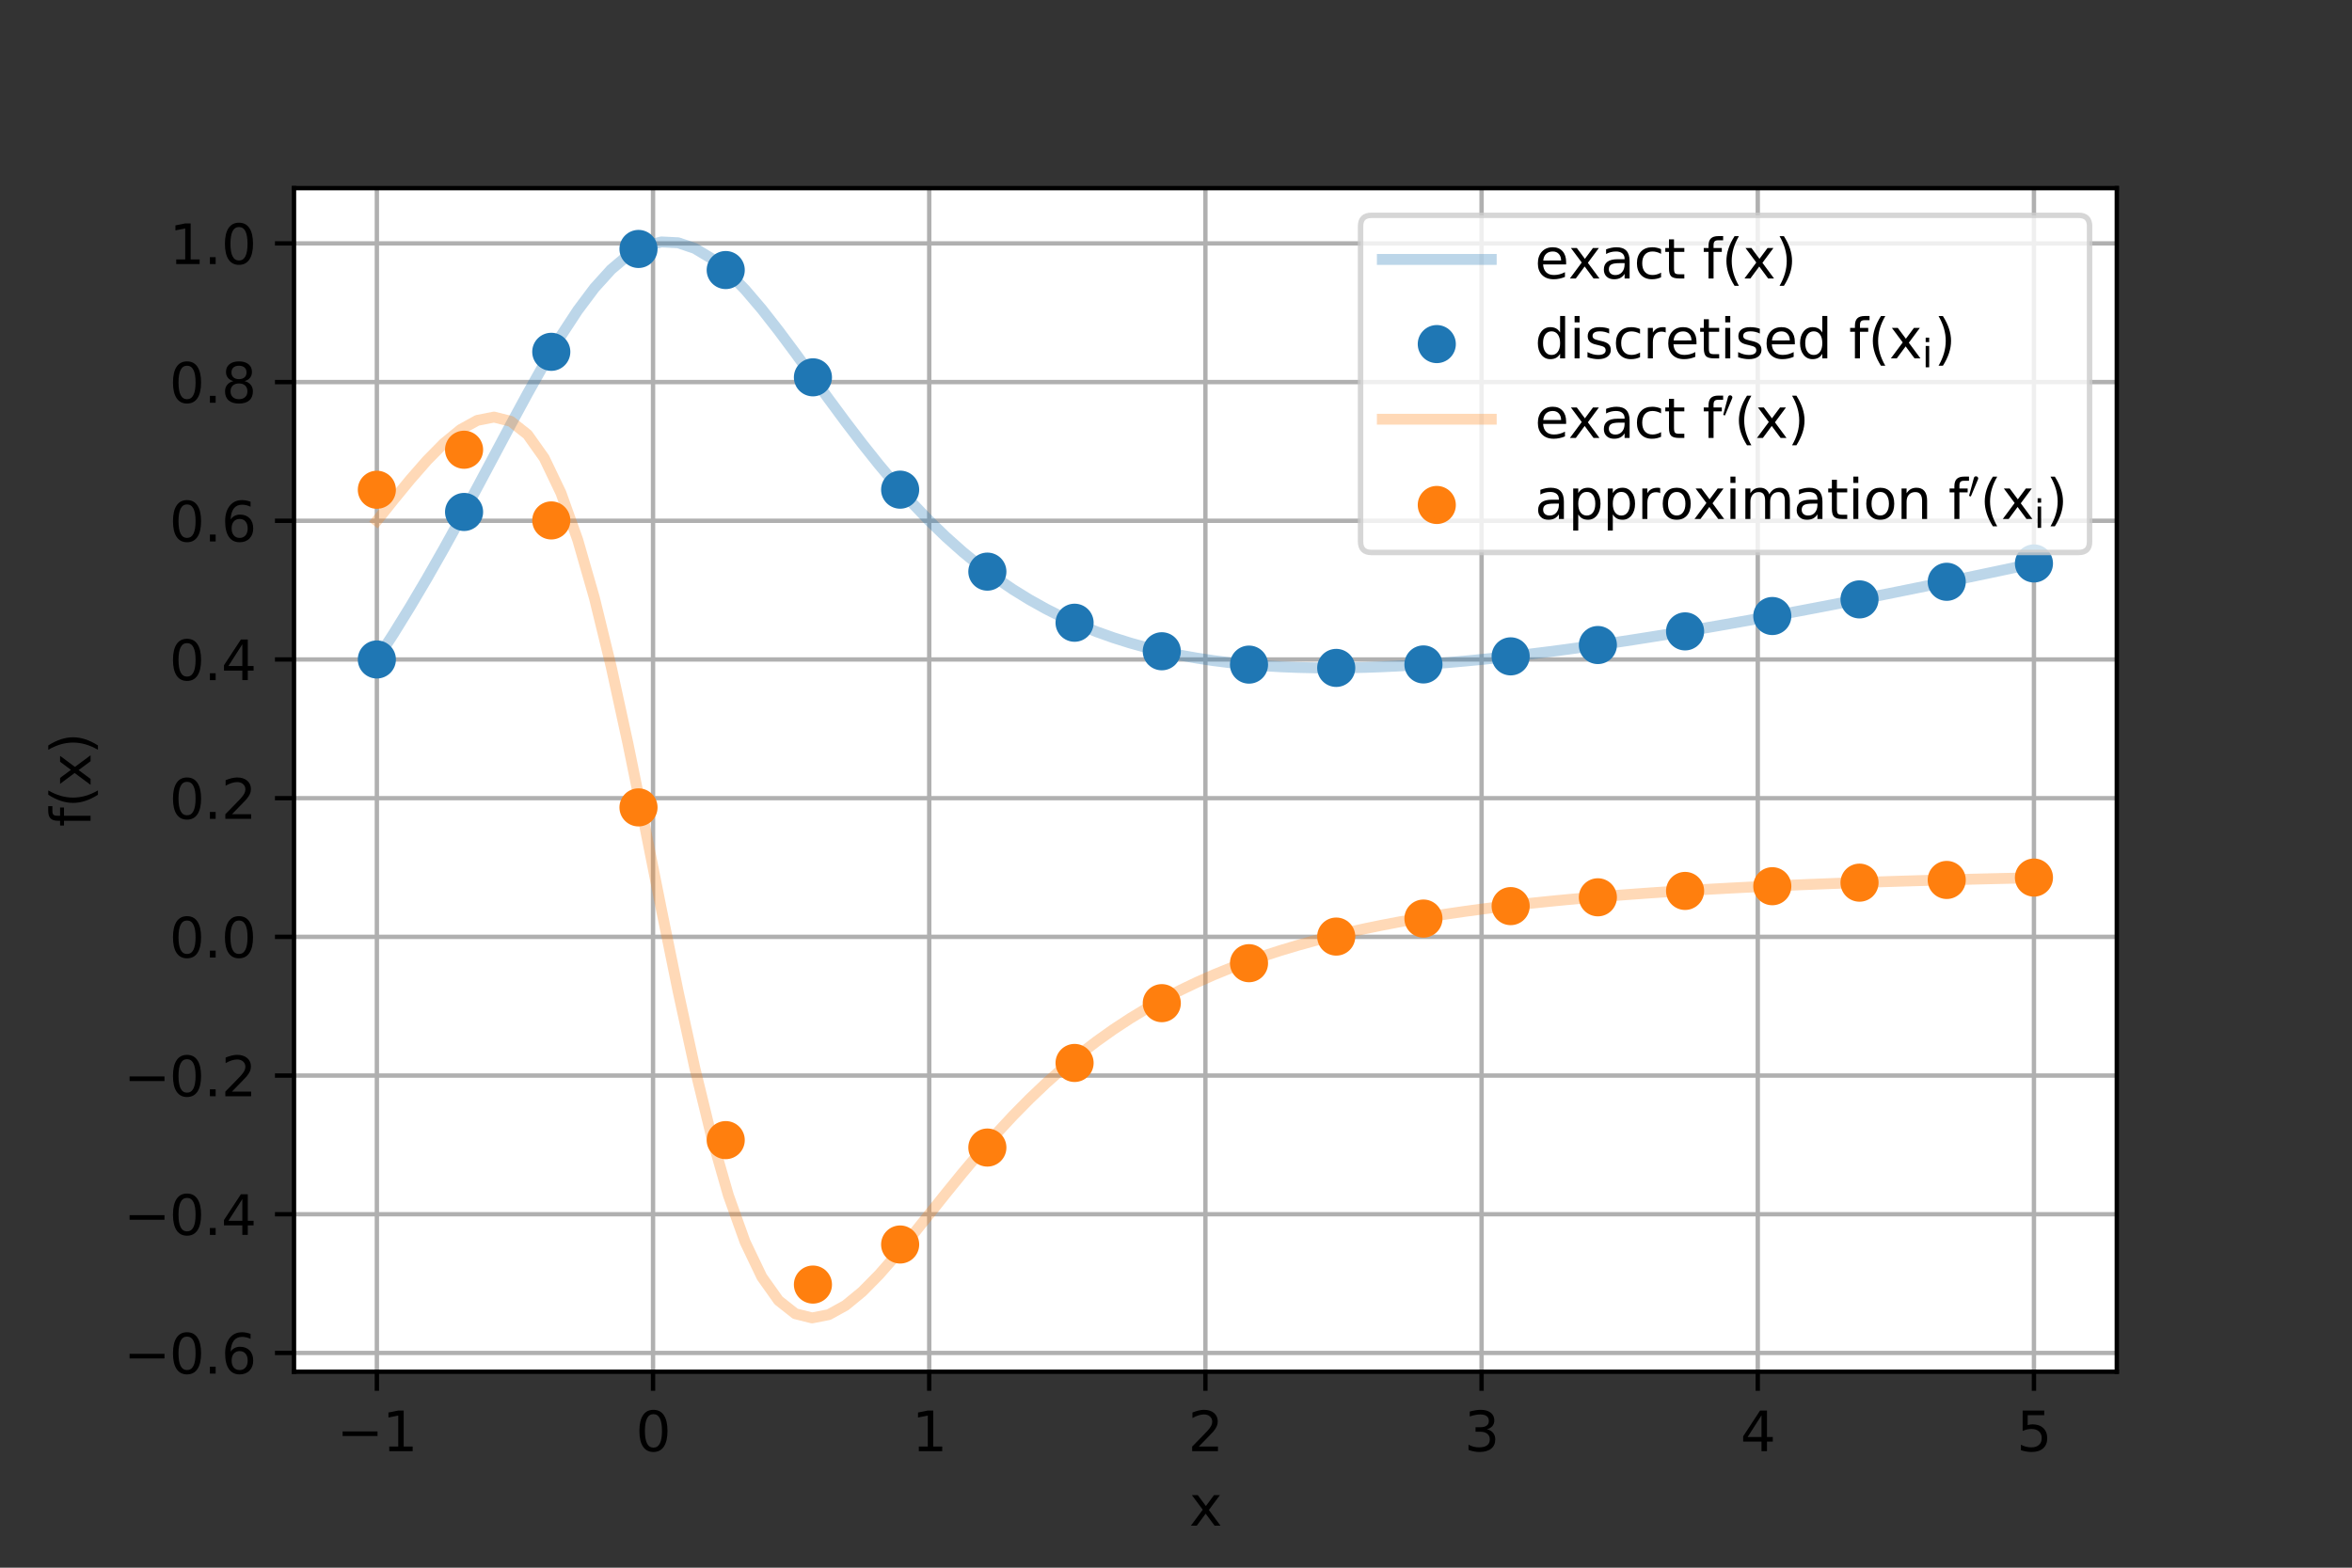 <?xml version="1.0" encoding="utf-8" standalone="no"?>
<!DOCTYPE svg PUBLIC "-//W3C//DTD SVG 1.1//EN"
  "http://www.w3.org/Graphics/SVG/1.1/DTD/svg11.dtd">
<svg xmlns:xlink="http://www.w3.org/1999/xlink" width="432pt" height="288pt" viewBox="0 0 432 288" xmlns="http://www.w3.org/2000/svg" version="1.1">
 <rect x="0" y="0" width="432" height="288" fill="#333333" stroke="none"/>
 <defs>
  <style type="text/css">*{stroke-linejoin: round; stroke-linecap: butt}</style>
 </defs>
 <g id="figure_1">
  <g id="patch_1">
   <path d="M 0 288 
L 432 288 
L 432 0 
L 0 0 
L 0 288 
z
" style="fill: none"/>
  </g>
  <g id="axes_1">
   <g id="patch_2">
    <path d="M 54 252 
L 388.8 252 
L 388.8 34.56 
L 54 34.56 
z
" style="fill: #ffffff"/>
   </g>
   <g id="matplotlib.axis_1">
    <g id="xtick_1">
     <g id="line2d_1">
      <path d="M 69.218 252 
L 69.218 34.56 
" clip-path="url(#pf84b4e13b8)" style="fill: none; stroke: #b0b0b0; stroke-width: 0.8; stroke-linecap: square"/>
     </g>
     <g id="line2d_2">
      <defs>
       <path id="mb10f292eb0" d="M 0 0 
L 0 3.5 
" style="stroke: #000000; stroke-width: 0.8"/>
      </defs>
      <g>
       <use xlink:href="#mb10f292eb0" x="69.218" y="252" style="stroke: #000000; stroke-width: 0.8"/>
      </g>
     </g>
     <g id="text_1">
      <!-- −1 -->
      <g transform="translate(61.847 266.598)scale(0.1 -0.1)">
       <defs>
        <path id="DejaVuSans-2212" d="M 678 2272 
L 4684 2272 
L 4684 1741 
L 678 1741 
L 678 2272 
z
" transform="scale(0.016)"/>
        <path id="DejaVuSans-31" d="M 794 531 
L 1825 531 
L 1825 4091 
L 703 3866 
L 703 4441 
L 1819 4666 
L 2450 4666 
L 2450 531 
L 3481 531 
L 3481 0 
L 794 0 
L 794 531 
z
" transform="scale(0.016)"/>
       </defs>
       <use xlink:href="#DejaVuSans-2212"/>
       <use xlink:href="#DejaVuSans-31" x="83.789"/>
      </g>
     </g>
    </g>
    <g id="xtick_2">
     <g id="line2d_3">
      <path d="M 119.945 252 
L 119.945 34.56 
" clip-path="url(#pf84b4e13b8)" style="fill: none; stroke: #b0b0b0; stroke-width: 0.8; stroke-linecap: square"/>
     </g>
     <g id="line2d_4">
      <g>
       <use xlink:href="#mb10f292eb0" x="119.945" y="252" style="stroke: #000000; stroke-width: 0.8"/>
      </g>
     </g>
     <g id="text_2">
      <!-- 0 -->
      <g transform="translate(116.764 266.598)scale(0.1 -0.1)">
       <defs>
        <path id="DejaVuSans-30" d="M 2034 4250 
Q 1547 4250 1301 3770 
Q 1056 3291 1056 2328 
Q 1056 1369 1301 889 
Q 1547 409 2034 409 
Q 2525 409 2770 889 
Q 3016 1369 3016 2328 
Q 3016 3291 2770 3770 
Q 2525 4250 2034 4250 
z
M 2034 4750 
Q 2819 4750 3233 4129 
Q 3647 3509 3647 2328 
Q 3647 1150 3233 529 
Q 2819 -91 2034 -91 
Q 1250 -91 836 529 
Q 422 1150 422 2328 
Q 422 3509 836 4129 
Q 1250 4750 2034 4750 
z
" transform="scale(0.016)"/>
       </defs>
       <use xlink:href="#DejaVuSans-30"/>
      </g>
     </g>
    </g>
    <g id="xtick_3">
     <g id="line2d_5">
      <path d="M 170.673 252 
L 170.673 34.56 
" clip-path="url(#pf84b4e13b8)" style="fill: none; stroke: #b0b0b0; stroke-width: 0.8; stroke-linecap: square"/>
     </g>
     <g id="line2d_6">
      <g>
       <use xlink:href="#mb10f292eb0" x="170.673" y="252" style="stroke: #000000; stroke-width: 0.8"/>
      </g>
     </g>
     <g id="text_3">
      <!-- 1 -->
      <g transform="translate(167.491 266.598)scale(0.1 -0.1)">
       <use xlink:href="#DejaVuSans-31"/>
      </g>
     </g>
    </g>
    <g id="xtick_4">
     <g id="line2d_7">
      <path d="M 221.4 252 
L 221.4 34.56 
" clip-path="url(#pf84b4e13b8)" style="fill: none; stroke: #b0b0b0; stroke-width: 0.8; stroke-linecap: square"/>
     </g>
     <g id="line2d_8">
      <g>
       <use xlink:href="#mb10f292eb0" x="221.4" y="252" style="stroke: #000000; stroke-width: 0.8"/>
      </g>
     </g>
     <g id="text_4">
      <!-- 2 -->
      <g transform="translate(218.219 266.598)scale(0.1 -0.1)">
       <defs>
        <path id="DejaVuSans-32" d="M 1228 531 
L 3431 531 
L 3431 0 
L 469 0 
L 469 531 
Q 828 903 1448 1529 
Q 2069 2156 2228 2338 
Q 2531 2678 2651 2914 
Q 2772 3150 2772 3378 
Q 2772 3750 2511 3984 
Q 2250 4219 1831 4219 
Q 1534 4219 1204 4116 
Q 875 4013 500 3803 
L 500 4441 
Q 881 4594 1212 4672 
Q 1544 4750 1819 4750 
Q 2544 4750 2975 4387 
Q 3406 4025 3406 3419 
Q 3406 3131 3298 2873 
Q 3191 2616 2906 2266 
Q 2828 2175 2409 1742 
Q 1991 1309 1228 531 
z
" transform="scale(0.016)"/>
       </defs>
       <use xlink:href="#DejaVuSans-32"/>
      </g>
     </g>
    </g>
    <g id="xtick_5">
     <g id="line2d_9">
      <path d="M 272.127 252 
L 272.127 34.56 
" clip-path="url(#pf84b4e13b8)" style="fill: none; stroke: #b0b0b0; stroke-width: 0.8; stroke-linecap: square"/>
     </g>
     <g id="line2d_10">
      <g>
       <use xlink:href="#mb10f292eb0" x="272.127" y="252" style="stroke: #000000; stroke-width: 0.8"/>
      </g>
     </g>
     <g id="text_5">
      <!-- 3 -->
      <g transform="translate(268.946 266.598)scale(0.1 -0.1)">
       <defs>
        <path id="DejaVuSans-33" d="M 2597 2516 
Q 3050 2419 3304 2112 
Q 3559 1806 3559 1356 
Q 3559 666 3084 287 
Q 2609 -91 1734 -91 
Q 1441 -91 1130 -33 
Q 819 25 488 141 
L 488 750 
Q 750 597 1062 519 
Q 1375 441 1716 441 
Q 2309 441 2620 675 
Q 2931 909 2931 1356 
Q 2931 1769 2642 2001 
Q 2353 2234 1838 2234 
L 1294 2234 
L 1294 2753 
L 1863 2753 
Q 2328 2753 2575 2939 
Q 2822 3125 2822 3475 
Q 2822 3834 2567 4026 
Q 2313 4219 1838 4219 
Q 1578 4219 1281 4162 
Q 984 4106 628 3988 
L 628 4550 
Q 988 4650 1302 4700 
Q 1616 4750 1894 4750 
Q 2613 4750 3031 4423 
Q 3450 4097 3450 3541 
Q 3450 3153 3228 2886 
Q 3006 2619 2597 2516 
z
" transform="scale(0.016)"/>
       </defs>
       <use xlink:href="#DejaVuSans-33"/>
      </g>
     </g>
    </g>
    <g id="xtick_6">
     <g id="line2d_11">
      <path d="M 322.855 252 
L 322.855 34.56 
" clip-path="url(#pf84b4e13b8)" style="fill: none; stroke: #b0b0b0; stroke-width: 0.8; stroke-linecap: square"/>
     </g>
     <g id="line2d_12">
      <g>
       <use xlink:href="#mb10f292eb0" x="322.855" y="252" style="stroke: #000000; stroke-width: 0.8"/>
      </g>
     </g>
     <g id="text_6">
      <!-- 4 -->
      <g transform="translate(319.673 266.598)scale(0.1 -0.1)">
       <defs>
        <path id="DejaVuSans-34" d="M 2419 4116 
L 825 1625 
L 2419 1625 
L 2419 4116 
z
M 2253 4666 
L 3047 4666 
L 3047 1625 
L 3713 1625 
L 3713 1100 
L 3047 1100 
L 3047 0 
L 2419 0 
L 2419 1100 
L 313 1100 
L 313 1709 
L 2253 4666 
z
" transform="scale(0.016)"/>
       </defs>
       <use xlink:href="#DejaVuSans-34"/>
      </g>
     </g>
    </g>
    <g id="xtick_7">
     <g id="line2d_13">
      <path d="M 373.582 252 
L 373.582 34.56 
" clip-path="url(#pf84b4e13b8)" style="fill: none; stroke: #b0b0b0; stroke-width: 0.8; stroke-linecap: square"/>
     </g>
     <g id="line2d_14">
      <g>
       <use xlink:href="#mb10f292eb0" x="373.582" y="252" style="stroke: #000000; stroke-width: 0.8"/>
      </g>
     </g>
     <g id="text_7">
      <!-- 5 -->
      <g transform="translate(370.401 266.598)scale(0.1 -0.1)">
       <defs>
        <path id="DejaVuSans-35" d="M 691 4666 
L 3169 4666 
L 3169 4134 
L 1269 4134 
L 1269 2991 
Q 1406 3038 1543 3061 
Q 1681 3084 1819 3084 
Q 2600 3084 3056 2656 
Q 3513 2228 3513 1497 
Q 3513 744 3044 326 
Q 2575 -91 1722 -91 
Q 1428 -91 1123 -41 
Q 819 9 494 109 
L 494 744 
Q 775 591 1075 516 
Q 1375 441 1709 441 
Q 2250 441 2565 725 
Q 2881 1009 2881 1497 
Q 2881 1984 2565 2268 
Q 2250 2553 1709 2553 
Q 1456 2553 1204 2497 
Q 953 2441 691 2322 
L 691 4666 
z
" transform="scale(0.016)"/>
       </defs>
       <use xlink:href="#DejaVuSans-35"/>
      </g>
     </g>
    </g>
    <g id="text_8">
     <!-- x -->
     <g transform="translate(218.441 280.277)scale(0.1 -0.1)">
      <defs>
       <path id="DejaVuSans-78" d="M 3513 3500 
L 2247 1797 
L 3578 0 
L 2900 0 
L 1881 1375 
L 863 0 
L 184 0 
L 1544 1831 
L 300 3500 
L 978 3500 
L 1906 2253 
L 2834 3500 
L 3513 3500 
z
" transform="scale(0.016)"/>
      </defs>
      <use xlink:href="#DejaVuSans-78"/>
     </g>
    </g>
   </g>
   <g id="matplotlib.axis_2">
    <g id="ytick_1">
     <g id="line2d_15">
      <path d="M 54 248.548 
L 388.8 248.548 
" clip-path="url(#pf84b4e13b8)" style="fill: none; stroke: #b0b0b0; stroke-width: 0.8; stroke-linecap: square"/>
     </g>
     <g id="line2d_16">
      <defs>
       <path id="m79880882b1" d="M 0 0 
L -3.5 0 
" style="stroke: #000000; stroke-width: 0.8"/>
      </defs>
      <g>
       <use xlink:href="#m79880882b1" x="54" y="248.548" style="stroke: #000000; stroke-width: 0.8"/>
      </g>
     </g>
     <g id="text_9">
      <!-- −0.6 -->
      <g transform="translate(22.717 252.347)scale(0.1 -0.1)">
       <defs>
        <path id="DejaVuSans-2e" d="M 684 794 
L 1344 794 
L 1344 0 
L 684 0 
L 684 794 
z
" transform="scale(0.016)"/>
        <path id="DejaVuSans-36" d="M 2113 2584 
Q 1688 2584 1439 2293 
Q 1191 2003 1191 1497 
Q 1191 994 1439 701 
Q 1688 409 2113 409 
Q 2538 409 2786 701 
Q 3034 994 3034 1497 
Q 3034 2003 2786 2293 
Q 2538 2584 2113 2584 
z
M 3366 4563 
L 3366 3988 
Q 3128 4100 2886 4159 
Q 2644 4219 2406 4219 
Q 1781 4219 1451 3797 
Q 1122 3375 1075 2522 
Q 1259 2794 1537 2939 
Q 1816 3084 2150 3084 
Q 2853 3084 3261 2657 
Q 3669 2231 3669 1497 
Q 3669 778 3244 343 
Q 2819 -91 2113 -91 
Q 1303 -91 875 529 
Q 447 1150 447 2328 
Q 447 3434 972 4092 
Q 1497 4750 2381 4750 
Q 2619 4750 2861 4703 
Q 3103 4656 3366 4563 
z
" transform="scale(0.016)"/>
       </defs>
       <use xlink:href="#DejaVuSans-2212"/>
       <use xlink:href="#DejaVuSans-30" x="83.789"/>
       <use xlink:href="#DejaVuSans-2e" x="147.412"/>
       <use xlink:href="#DejaVuSans-36" x="179.199"/>
      </g>
     </g>
    </g>
    <g id="ytick_2">
     <g id="line2d_17">
      <path d="M 54 223.069 
L 388.8 223.069 
" clip-path="url(#pf84b4e13b8)" style="fill: none; stroke: #b0b0b0; stroke-width: 0.8; stroke-linecap: square"/>
     </g>
     <g id="line2d_18">
      <g>
       <use xlink:href="#m79880882b1" x="54" y="223.069" style="stroke: #000000; stroke-width: 0.8"/>
      </g>
     </g>
     <g id="text_10">
      <!-- −0.4 -->
      <g transform="translate(22.717 226.868)scale(0.1 -0.1)">
       <use xlink:href="#DejaVuSans-2212"/>
       <use xlink:href="#DejaVuSans-30" x="83.789"/>
       <use xlink:href="#DejaVuSans-2e" x="147.412"/>
       <use xlink:href="#DejaVuSans-34" x="179.199"/>
      </g>
     </g>
    </g>
    <g id="ytick_3">
     <g id="line2d_19">
      <path d="M 54 197.589 
L 388.8 197.589 
" clip-path="url(#pf84b4e13b8)" style="fill: none; stroke: #b0b0b0; stroke-width: 0.8; stroke-linecap: square"/>
     </g>
     <g id="line2d_20">
      <g>
       <use xlink:href="#m79880882b1" x="54" y="197.589" style="stroke: #000000; stroke-width: 0.8"/>
      </g>
     </g>
     <g id="text_11">
      <!-- −0.2 -->
      <g transform="translate(22.717 201.388)scale(0.1 -0.1)">
       <use xlink:href="#DejaVuSans-2212"/>
       <use xlink:href="#DejaVuSans-30" x="83.789"/>
       <use xlink:href="#DejaVuSans-2e" x="147.412"/>
       <use xlink:href="#DejaVuSans-32" x="179.199"/>
      </g>
     </g>
    </g>
    <g id="ytick_4">
     <g id="line2d_21">
      <path d="M 54 172.11 
L 388.8 172.11 
" clip-path="url(#pf84b4e13b8)" style="fill: none; stroke: #b0b0b0; stroke-width: 0.8; stroke-linecap: square"/>
     </g>
     <g id="line2d_22">
      <g>
       <use xlink:href="#m79880882b1" x="54" y="172.11" style="stroke: #000000; stroke-width: 0.8"/>
      </g>
     </g>
     <g id="text_12">
      <!-- 0.0 -->
      <g transform="translate(31.097 175.909)scale(0.1 -0.1)">
       <use xlink:href="#DejaVuSans-30"/>
       <use xlink:href="#DejaVuSans-2e" x="63.623"/>
       <use xlink:href="#DejaVuSans-30" x="95.41"/>
      </g>
     </g>
    </g>
    <g id="ytick_5">
     <g id="line2d_23">
      <path d="M 54 146.63 
L 388.8 146.63 
" clip-path="url(#pf84b4e13b8)" style="fill: none; stroke: #b0b0b0; stroke-width: 0.8; stroke-linecap: square"/>
     </g>
     <g id="line2d_24">
      <g>
       <use xlink:href="#m79880882b1" x="54" y="146.63" style="stroke: #000000; stroke-width: 0.8"/>
      </g>
     </g>
     <g id="text_13">
      <!-- 0.2 -->
      <g transform="translate(31.097 150.43)scale(0.1 -0.1)">
       <use xlink:href="#DejaVuSans-30"/>
       <use xlink:href="#DejaVuSans-2e" x="63.623"/>
       <use xlink:href="#DejaVuSans-32" x="95.41"/>
      </g>
     </g>
    </g>
    <g id="ytick_6">
     <g id="line2d_25">
      <path d="M 54 121.151 
L 388.8 121.151 
" clip-path="url(#pf84b4e13b8)" style="fill: none; stroke: #b0b0b0; stroke-width: 0.8; stroke-linecap: square"/>
     </g>
     <g id="line2d_26">
      <g>
       <use xlink:href="#m79880882b1" x="54" y="121.151" style="stroke: #000000; stroke-width: 0.8"/>
      </g>
     </g>
     <g id="text_14">
      <!-- 0.4 -->
      <g transform="translate(31.097 124.95)scale(0.1 -0.1)">
       <use xlink:href="#DejaVuSans-30"/>
       <use xlink:href="#DejaVuSans-2e" x="63.623"/>
       <use xlink:href="#DejaVuSans-34" x="95.41"/>
      </g>
     </g>
    </g>
    <g id="ytick_7">
     <g id="line2d_27">
      <path d="M 54 95.672 
L 388.8 95.672 
" clip-path="url(#pf84b4e13b8)" style="fill: none; stroke: #b0b0b0; stroke-width: 0.8; stroke-linecap: square"/>
     </g>
     <g id="line2d_28">
      <g>
       <use xlink:href="#m79880882b1" x="54" y="95.672" style="stroke: #000000; stroke-width: 0.8"/>
      </g>
     </g>
     <g id="text_15">
      <!-- 0.6 -->
      <g transform="translate(31.097 99.471)scale(0.1 -0.1)">
       <use xlink:href="#DejaVuSans-30"/>
       <use xlink:href="#DejaVuSans-2e" x="63.623"/>
       <use xlink:href="#DejaVuSans-36" x="95.41"/>
      </g>
     </g>
    </g>
    <g id="ytick_8">
     <g id="line2d_29">
      <path d="M 54 70.192 
L 388.8 70.192 
" clip-path="url(#pf84b4e13b8)" style="fill: none; stroke: #b0b0b0; stroke-width: 0.8; stroke-linecap: square"/>
     </g>
     <g id="line2d_30">
      <g>
       <use xlink:href="#m79880882b1" x="54" y="70.192" style="stroke: #000000; stroke-width: 0.8"/>
      </g>
     </g>
     <g id="text_16">
      <!-- 0.8 -->
      <g transform="translate(31.097 73.991)scale(0.1 -0.1)">
       <defs>
        <path id="DejaVuSans-38" d="M 2034 2216 
Q 1584 2216 1326 1975 
Q 1069 1734 1069 1313 
Q 1069 891 1326 650 
Q 1584 409 2034 409 
Q 2484 409 2743 651 
Q 3003 894 3003 1313 
Q 3003 1734 2745 1975 
Q 2488 2216 2034 2216 
z
M 1403 2484 
Q 997 2584 770 2862 
Q 544 3141 544 3541 
Q 544 4100 942 4425 
Q 1341 4750 2034 4750 
Q 2731 4750 3128 4425 
Q 3525 4100 3525 3541 
Q 3525 3141 3298 2862 
Q 3072 2584 2669 2484 
Q 3125 2378 3379 2068 
Q 3634 1759 3634 1313 
Q 3634 634 3220 271 
Q 2806 -91 2034 -91 
Q 1263 -91 848 271 
Q 434 634 434 1313 
Q 434 1759 690 2068 
Q 947 2378 1403 2484 
z
M 1172 3481 
Q 1172 3119 1398 2916 
Q 1625 2713 2034 2713 
Q 2441 2713 2670 2916 
Q 2900 3119 2900 3481 
Q 2900 3844 2670 4047 
Q 2441 4250 2034 4250 
Q 1625 4250 1398 4047 
Q 1172 3844 1172 3481 
z
" transform="scale(0.016)"/>
       </defs>
       <use xlink:href="#DejaVuSans-30"/>
       <use xlink:href="#DejaVuSans-2e" x="63.623"/>
       <use xlink:href="#DejaVuSans-38" x="95.41"/>
      </g>
     </g>
    </g>
    <g id="ytick_9">
     <g id="line2d_31">
      <path d="M 54 44.713 
L 388.8 44.713 
" clip-path="url(#pf84b4e13b8)" style="fill: none; stroke: #b0b0b0; stroke-width: 0.8; stroke-linecap: square"/>
     </g>
     <g id="line2d_32">
      <g>
       <use xlink:href="#m79880882b1" x="54" y="44.713" style="stroke: #000000; stroke-width: 0.8"/>
      </g>
     </g>
     <g id="text_17">
      <!-- 1.0 -->
      <g transform="translate(31.097 48.512)scale(0.1 -0.1)">
       <use xlink:href="#DejaVuSans-31"/>
       <use xlink:href="#DejaVuSans-2e" x="63.623"/>
       <use xlink:href="#DejaVuSans-30" x="95.41"/>
      </g>
     </g>
    </g>
    <g id="text_18">
     <!-- f(x) -->
     <g transform="translate(16.637 151.901)rotate(-90)scale(0.1 -0.1)">
      <defs>
       <path id="DejaVuSans-66" d="M 2375 4863 
L 2375 4384 
L 1825 4384 
Q 1516 4384 1395 4259 
Q 1275 4134 1275 3809 
L 1275 3500 
L 2222 3500 
L 2222 3053 
L 1275 3053 
L 1275 0 
L 697 0 
L 697 3053 
L 147 3053 
L 147 3500 
L 697 3500 
L 697 3744 
Q 697 4328 969 4595 
Q 1241 4863 1831 4863 
L 2375 4863 
z
" transform="scale(0.016)"/>
       <path id="DejaVuSans-28" d="M 1984 4856 
Q 1566 4138 1362 3434 
Q 1159 2731 1159 2009 
Q 1159 1288 1364 580 
Q 1569 -128 1984 -844 
L 1484 -844 
Q 1016 -109 783 600 
Q 550 1309 550 2009 
Q 550 2706 781 3412 
Q 1013 4119 1484 4856 
L 1984 4856 
z
" transform="scale(0.016)"/>
       <path id="DejaVuSans-29" d="M 513 4856 
L 1013 4856 
Q 1481 4119 1714 3412 
Q 1947 2706 1947 2009 
Q 1947 1309 1714 600 
Q 1481 -109 1013 -844 
L 513 -844 
Q 928 -128 1133 580 
Q 1338 1288 1338 2009 
Q 1338 2731 1133 3434 
Q 928 4138 513 4856 
z
" transform="scale(0.016)"/>
      </defs>
      <use xlink:href="#DejaVuSans-66"/>
      <use xlink:href="#DejaVuSans-28" x="35.205"/>
      <use xlink:href="#DejaVuSans-78" x="74.219"/>
      <use xlink:href="#DejaVuSans-29" x="133.398"/>
     </g>
    </g>
   </g>
   <g id="line2d_33">
    <path d="M 69.218 121.151 
L 72.293 116.402 
L 75.367 111.422 
L 78.441 106.221 
L 81.516 100.819 
L 84.59 95.244 
L 87.664 89.54 
L 90.739 83.765 
L 93.813 77.994 
L 96.888 72.318 
L 99.962 66.846 
L 103.036 61.699 
L 106.111 57.007 
L 109.185 52.901 
L 112.26 49.502 
L 115.334 46.915 
L 118.408 45.216 
L 121.483 44.444 
L 124.557 44.599 
L 127.631 45.642 
L 130.706 47.496 
L 133.78 50.058 
L 136.855 53.206 
L 139.929 56.809 
L 143.003 60.737 
L 146.078 64.868 
L 149.152 69.095 
L 152.226 73.326 
L 155.301 77.486 
L 158.375 81.516 
L 161.45 85.374 
L 164.524 89.031 
L 167.598 92.466 
L 170.673 95.672 
L 173.747 98.643 
L 176.821 101.384 
L 179.896 103.898 
L 182.97 106.197 
L 186.045 108.289 
L 189.119 110.185 
L 192.193 111.899 
L 195.268 113.441 
L 198.342 114.824 
L 201.417 116.058 
L 204.491 117.154 
L 207.565 118.123 
L 210.64 118.975 
L 213.714 119.718 
L 216.788 120.36 
L 219.863 120.909 
L 222.937 121.372 
L 226.012 121.757 
L 229.086 122.068 
L 232.16 122.311 
L 235.235 122.492 
L 238.309 122.615 
L 241.383 122.685 
L 244.458 122.704 
L 247.532 122.678 
L 250.607 122.608 
L 253.681 122.499 
L 256.755 122.353 
L 259.83 122.173 
L 262.904 121.96 
L 265.979 121.718 
L 269.053 121.447 
L 272.127 121.151 
L 275.202 120.83 
L 278.276 120.487 
L 281.35 120.122 
L 284.425 119.737 
L 287.499 119.334 
L 290.574 118.912 
L 293.648 118.475 
L 296.722 118.022 
L 299.797 117.554 
L 302.871 117.072 
L 305.945 116.578 
L 309.02 116.071 
L 312.094 115.553 
L 315.169 115.024 
L 318.243 114.484 
L 321.317 113.935 
L 324.392 113.377 
L 327.466 112.81 
L 330.54 112.234 
L 333.615 111.651 
L 336.689 111.061 
L 339.764 110.463 
L 342.838 109.859 
L 345.912 109.248 
L 348.987 108.631 
L 352.061 108.009 
L 355.136 107.381 
L 358.21 106.748 
L 361.284 106.109 
L 364.359 105.466 
L 367.433 104.819 
L 370.507 104.167 
L 373.582 103.511 
" clip-path="url(#pf84b4e13b8)" style="fill: none; stroke: #1f77b4; stroke-opacity: 0.3; stroke-width: 2; stroke-linecap: square"/>
   </g>
   <g id="line2d_34">
    <path d="M 69.218 95.672 
L 72.293 91.826 
L 75.367 88.082 
L 78.441 84.569 
L 81.516 81.45 
L 84.59 78.925 
L 87.664 77.228 
L 90.739 76.624 
L 93.813 77.395 
L 96.888 79.822 
L 99.962 84.154 
L 103.036 90.576 
L 106.111 99.169 
L 109.185 109.877 
L 112.26 122.478 
L 115.334 136.585 
L 118.408 151.663 
L 121.483 167.077 
L 124.557 182.155 
L 127.631 196.262 
L 130.706 208.863 
L 133.78 219.571 
L 136.855 228.164 
L 139.929 234.587 
L 143.003 238.918 
L 146.078 241.345 
L 149.152 242.116 
L 152.226 241.512 
L 155.301 239.816 
L 158.375 237.29 
L 161.45 234.171 
L 164.524 230.658 
L 167.598 226.914 
L 170.673 223.069 
L 173.747 219.221 
L 176.821 215.445 
L 179.896 211.792 
L 182.97 208.298 
L 186.045 204.984 
L 189.119 201.862 
L 192.193 198.937 
L 195.268 196.206 
L 198.342 193.666 
L 201.417 191.309 
L 204.491 189.125 
L 207.565 187.105 
L 210.64 185.237 
L 213.714 183.512 
L 216.788 181.918 
L 219.863 180.447 
L 222.937 179.087 
L 226.012 177.832 
L 229.086 176.671 
L 232.16 175.598 
L 235.235 174.605 
L 238.309 173.685 
L 241.383 172.833 
L 244.458 172.043 
L 247.532 171.311 
L 250.607 170.63 
L 253.681 169.997 
L 256.755 169.409 
L 259.83 168.861 
L 262.904 168.35 
L 265.979 167.874 
L 269.053 167.429 
L 272.127 167.014 
L 275.202 166.626 
L 278.276 166.262 
L 281.35 165.922 
L 284.425 165.603 
L 287.499 165.303 
L 290.574 165.022 
L 293.648 164.758 
L 296.722 164.509 
L 299.797 164.276 
L 302.871 164.055 
L 305.945 163.848 
L 309.02 163.652 
L 312.094 163.467 
L 315.169 163.293 
L 318.243 163.128 
L 321.317 162.972 
L 324.392 162.824 
L 327.466 162.684 
L 330.54 162.551 
L 333.615 162.425 
L 336.689 162.306 
L 339.764 162.193 
L 342.838 162.085 
L 345.912 161.983 
L 348.987 161.885 
L 352.061 161.793 
L 355.136 161.704 
L 358.21 161.62 
L 361.284 161.54 
L 364.359 161.464 
L 367.433 161.391 
L 370.507 161.321 
L 373.582 161.255 
" clip-path="url(#pf84b4e13b8)" style="fill: none; stroke: #ff7f0e; stroke-opacity: 0.3; stroke-width: 2; stroke-linecap: square"/>
   </g>
   <g id="patch_3">
    <path d="M 54 252 
L 54 34.56 
" style="fill: none; stroke: #000000; stroke-width: 0.8; stroke-linejoin: miter; stroke-linecap: square"/>
   </g>
   <g id="patch_4">
    <path d="M 388.8 252 
L 388.8 34.56 
" style="fill: none; stroke: #000000; stroke-width: 0.8; stroke-linejoin: miter; stroke-linecap: square"/>
   </g>
   <g id="patch_5">
    <path d="M 54 252 
L 388.8 252 
" style="fill: none; stroke: #000000; stroke-width: 0.8; stroke-linejoin: miter; stroke-linecap: square"/>
   </g>
   <g id="patch_6">
    <path d="M 54 34.56 
L 388.8 34.56 
" style="fill: none; stroke: #000000; stroke-width: 0.8; stroke-linejoin: miter; stroke-linecap: square"/>
   </g>
   <g id="PathCollection_1">
    <defs>
     <path id="m01030d2f4c" d="M 0 3 
C 0.796 3 1.559 2.684 2.121 2.121 
C 2.684 1.559 3 0.796 3 0 
C 3 -0.796 2.684 -1.559 2.121 -2.121 
C 1.559 -2.684 0.796 -3 0 -3 
C -0.796 -3 -1.559 -2.684 -2.121 -2.121 
C -2.684 -1.559 -3 -0.796 -3 0 
C -3 0.796 -2.684 1.559 -2.121 2.121 
C -1.559 2.684 -0.796 3 0 3 
z
" style="stroke: #1f77b4"/>
    </defs>
    <g clip-path="url(#pf84b4e13b8)">
     <use xlink:href="#m01030d2f4c" x="69.218" y="121.151" style="fill: #1f77b4; stroke: #1f77b4"/>
     <use xlink:href="#m01030d2f4c" x="85.237" y="94.052" style="fill: #1f77b4; stroke: #1f77b4"/>
     <use xlink:href="#m01030d2f4c" x="101.256" y="64.632" style="fill: #1f77b4; stroke: #1f77b4"/>
     <use xlink:href="#m01030d2f4c" x="117.276" y="45.735" style="fill: #1f77b4; stroke: #1f77b4"/>
     <use xlink:href="#m01030d2f4c" x="133.295" y="49.611" style="fill: #1f77b4; stroke: #1f77b4"/>
     <use xlink:href="#m01030d2f4c" x="149.314" y="69.319" style="fill: #1f77b4; stroke: #1f77b4"/>
     <use xlink:href="#m01030d2f4c" x="165.333" y="89.957" style="fill: #1f77b4; stroke: #1f77b4"/>
     <use xlink:href="#m01030d2f4c" x="181.352" y="105.014" style="fill: #1f77b4; stroke: #1f77b4"/>
     <use xlink:href="#m01030d2f4c" x="197.371" y="114.403" style="fill: #1f77b4; stroke: #1f77b4"/>
     <use xlink:href="#m01030d2f4c" x="213.39" y="119.644" style="fill: #1f77b4; stroke: #1f77b4"/>
     <use xlink:href="#m01030d2f4c" x="229.41" y="122.097" style="fill: #1f77b4; stroke: #1f77b4"/>
     <use xlink:href="#m01030d2f4c" x="245.429" y="122.701" style="fill: #1f77b4; stroke: #1f77b4"/>
     <use xlink:href="#m01030d2f4c" x="261.448" y="122.065" style="fill: #1f77b4; stroke: #1f77b4"/>
     <use xlink:href="#m01030d2f4c" x="277.467" y="120.579" style="fill: #1f77b4; stroke: #1f77b4"/>
     <use xlink:href="#m01030d2f4c" x="293.486" y="118.498" style="fill: #1f77b4; stroke: #1f77b4"/>
     <use xlink:href="#m01030d2f4c" x="309.505" y="115.99" style="fill: #1f77b4; stroke: #1f77b4"/>
     <use xlink:href="#m01030d2f4c" x="325.524" y="113.169" style="fill: #1f77b4; stroke: #1f77b4"/>
     <use xlink:href="#m01030d2f4c" x="341.544" y="110.114" style="fill: #1f77b4; stroke: #1f77b4"/>
     <use xlink:href="#m01030d2f4c" x="357.563" y="106.881" style="fill: #1f77b4; stroke: #1f77b4"/>
     <use xlink:href="#m01030d2f4c" x="373.582" y="103.511" style="fill: #1f77b4; stroke: #1f77b4"/>
    </g>
   </g>
   <g id="PathCollection_2">
    <defs>
     <path id="m9332613666" d="M 0 3 
C 0.796 3 1.559 2.684 2.121 2.121 
C 2.684 1.559 3 0.796 3 0 
C 3 -0.796 2.684 -1.559 2.121 -2.121 
C 1.559 -2.684 0.796 -3 0 -3 
C -0.796 -3 -1.559 -2.684 -2.121 -2.121 
C -2.684 -1.559 -3 -0.796 -3 0 
C -3 0.796 -2.684 1.559 -2.121 2.121 
C -1.559 2.684 -0.796 3 0 3 
z
" style="stroke: #ff7f0e"/>
    </defs>
    <g clip-path="url(#pf84b4e13b8)">
     <use xlink:href="#m9332613666" x="69.218" y="89.973" style="fill: #ff7f0e; stroke: #ff7f0e"/>
     <use xlink:href="#m9332613666" x="85.237" y="82.621" style="fill: #ff7f0e; stroke: #ff7f0e"/>
     <use xlink:href="#m9332613666" x="101.256" y="95.608" style="fill: #ff7f0e; stroke: #ff7f0e"/>
     <use xlink:href="#m9332613666" x="117.276" y="148.327" style="fill: #ff7f0e; stroke: #ff7f0e"/>
     <use xlink:href="#m9332613666" x="133.295" y="209.45" style="fill: #ff7f0e; stroke: #ff7f0e"/>
     <use xlink:href="#m9332613666" x="149.314" y="235.99" style="fill: #ff7f0e; stroke: #ff7f0e"/>
     <use xlink:href="#m9332613666" x="165.333" y="228.627" style="fill: #ff7f0e; stroke: #ff7f0e"/>
     <use xlink:href="#m9332613666" x="181.352" y="210.817" style="fill: #ff7f0e; stroke: #ff7f0e"/>
     <use xlink:href="#m9332613666" x="197.371" y="195.275" style="fill: #ff7f0e; stroke: #ff7f0e"/>
     <use xlink:href="#m9332613666" x="213.39" y="184.291" style="fill: #ff7f0e; stroke: #ff7f0e"/>
     <use xlink:href="#m9332613666" x="229.41" y="176.949" style="fill: #ff7f0e; stroke: #ff7f0e"/>
     <use xlink:href="#m9332613666" x="245.429" y="172.059" style="fill: #ff7f0e; stroke: #ff7f0e"/>
     <use xlink:href="#m9332613666" x="261.448" y="168.751" style="fill: #ff7f0e; stroke: #ff7f0e"/>
     <use xlink:href="#m9332613666" x="277.467" y="166.463" style="fill: #ff7f0e; stroke: #ff7f0e"/>
     <use xlink:href="#m9332613666" x="293.486" y="164.843" style="fill: #ff7f0e; stroke: #ff7f0e"/>
     <use xlink:href="#m9332613666" x="309.505" y="163.672" style="fill: #ff7f0e; stroke: #ff7f0e"/>
     <use xlink:href="#m9332613666" x="325.524" y="162.806" style="fill: #ff7f0e; stroke: #ff7f0e"/>
     <use xlink:href="#m9332613666" x="341.544" y="162.155" style="fill: #ff7f0e; stroke: #ff7f0e"/>
     <use xlink:href="#m9332613666" x="357.563" y="161.656" style="fill: #ff7f0e; stroke: #ff7f0e"/>
     <use xlink:href="#m9332613666" x="373.582" y="161.221" style="fill: #ff7f0e; stroke: #ff7f0e"/>
    </g>
   </g>
   <g id="legend_1">
    <g id="patch_7">
     <path d="M 251.9 101.494 
L 381.8 101.494 
Q 383.8 101.494 383.8 99.494 
L 383.8 41.56 
Q 383.8 39.56 381.8 39.56 
L 251.9 39.56 
Q 249.9 39.56 249.9 41.56 
L 249.9 99.494 
Q 249.9 101.494 251.9 101.494 
z
" style="fill: #ffffff; opacity: 0.8; stroke: #cccccc; stroke-linejoin: miter"/>
    </g>
    <g id="line2d_35">
     <path d="M 253.9 47.658 
L 263.9 47.658 
L 273.9 47.658 
" style="fill: none; stroke: #1f77b4; stroke-opacity: 0.3; stroke-width: 2; stroke-linecap: square"/>
    </g>
    <g id="text_19">
     <!-- exact $\sf f(x)$ -->
     <g transform="translate(281.9 51.158)scale(0.1 -0.1)">
      <defs>
       <path id="DejaVuSans-65" d="M 3597 1894 
L 3597 1613 
L 953 1613 
Q 991 1019 1311 708 
Q 1631 397 2203 397 
Q 2534 397 2845 478 
Q 3156 559 3463 722 
L 3463 178 
Q 3153 47 2828 -22 
Q 2503 -91 2169 -91 
Q 1331 -91 842 396 
Q 353 884 353 1716 
Q 353 2575 817 3079 
Q 1281 3584 2069 3584 
Q 2775 3584 3186 3129 
Q 3597 2675 3597 1894 
z
M 3022 2063 
Q 3016 2534 2758 2815 
Q 2500 3097 2075 3097 
Q 1594 3097 1305 2825 
Q 1016 2553 972 2059 
L 3022 2063 
z
" transform="scale(0.016)"/>
       <path id="DejaVuSans-61" d="M 2194 1759 
Q 1497 1759 1228 1600 
Q 959 1441 959 1056 
Q 959 750 1161 570 
Q 1363 391 1709 391 
Q 2188 391 2477 730 
Q 2766 1069 2766 1631 
L 2766 1759 
L 2194 1759 
z
M 3341 1997 
L 3341 0 
L 2766 0 
L 2766 531 
Q 2569 213 2275 61 
Q 1981 -91 1556 -91 
Q 1019 -91 701 211 
Q 384 513 384 1019 
Q 384 1609 779 1909 
Q 1175 2209 1959 2209 
L 2766 2209 
L 2766 2266 
Q 2766 2663 2505 2880 
Q 2244 3097 1772 3097 
Q 1472 3097 1187 3025 
Q 903 2953 641 2809 
L 641 3341 
Q 956 3463 1253 3523 
Q 1550 3584 1831 3584 
Q 2591 3584 2966 3190 
Q 3341 2797 3341 1997 
z
" transform="scale(0.016)"/>
       <path id="DejaVuSans-63" d="M 3122 3366 
L 3122 2828 
Q 2878 2963 2633 3030 
Q 2388 3097 2138 3097 
Q 1578 3097 1268 2742 
Q 959 2388 959 1747 
Q 959 1106 1268 751 
Q 1578 397 2138 397 
Q 2388 397 2633 464 
Q 2878 531 3122 666 
L 3122 134 
Q 2881 22 2623 -34 
Q 2366 -91 2075 -91 
Q 1284 -91 818 406 
Q 353 903 353 1747 
Q 353 2603 823 3093 
Q 1294 3584 2113 3584 
Q 2378 3584 2631 3529 
Q 2884 3475 3122 3366 
z
" transform="scale(0.016)"/>
       <path id="DejaVuSans-74" d="M 1172 4494 
L 1172 3500 
L 2356 3500 
L 2356 3053 
L 1172 3053 
L 1172 1153 
Q 1172 725 1289 603 
Q 1406 481 1766 481 
L 2356 481 
L 2356 0 
L 1766 0 
Q 1100 0 847 248 
Q 594 497 594 1153 
L 594 3053 
L 172 3053 
L 172 3500 
L 594 3500 
L 594 4494 
L 1172 4494 
z
" transform="scale(0.016)"/>
       <path id="DejaVuSans-20" transform="scale(0.016)"/>
      </defs>
      <use xlink:href="#DejaVuSans-65" transform="translate(0 0.016)"/>
      <use xlink:href="#DejaVuSans-78" transform="translate(61.523 0.016)"/>
      <use xlink:href="#DejaVuSans-61" transform="translate(120.703 0.016)"/>
      <use xlink:href="#DejaVuSans-63" transform="translate(181.982 0.016)"/>
      <use xlink:href="#DejaVuSans-74" transform="translate(236.963 0.016)"/>
      <use xlink:href="#DejaVuSans-20" transform="translate(276.172 0.016)"/>
      <use xlink:href="#DejaVuSans-66" transform="translate(307.959 0.016)"/>
      <use xlink:href="#DejaVuSans-28" transform="translate(343.164 0.016)"/>
      <use xlink:href="#DejaVuSans-78" transform="translate(382.178 0.016)"/>
      <use xlink:href="#DejaVuSans-29" transform="translate(441.357 0.016)"/>
     </g>
    </g>
    <g id="PathCollection_3">
     <g>
      <use xlink:href="#m01030d2f4c" x="263.9" y="63.212" style="fill: #1f77b4; stroke: #1f77b4"/>
     </g>
    </g>
    <g id="text_20">
     <!-- discretised $\sf f(x_i)$ -->
     <g transform="translate(281.9 65.837)scale(0.1 -0.1)">
      <defs>
       <path id="DejaVuSans-64" d="M 2906 2969 
L 2906 4863 
L 3481 4863 
L 3481 0 
L 2906 0 
L 2906 525 
Q 2725 213 2448 61 
Q 2172 -91 1784 -91 
Q 1150 -91 751 415 
Q 353 922 353 1747 
Q 353 2572 751 3078 
Q 1150 3584 1784 3584 
Q 2172 3584 2448 3432 
Q 2725 3281 2906 2969 
z
M 947 1747 
Q 947 1113 1208 752 
Q 1469 391 1925 391 
Q 2381 391 2643 752 
Q 2906 1113 2906 1747 
Q 2906 2381 2643 2742 
Q 2381 3103 1925 3103 
Q 1469 3103 1208 2742 
Q 947 2381 947 1747 
z
" transform="scale(0.016)"/>
       <path id="DejaVuSans-69" d="M 603 3500 
L 1178 3500 
L 1178 0 
L 603 0 
L 603 3500 
z
M 603 4863 
L 1178 4863 
L 1178 4134 
L 603 4134 
L 603 4863 
z
" transform="scale(0.016)"/>
       <path id="DejaVuSans-73" d="M 2834 3397 
L 2834 2853 
Q 2591 2978 2328 3040 
Q 2066 3103 1784 3103 
Q 1356 3103 1142 2972 
Q 928 2841 928 2578 
Q 928 2378 1081 2264 
Q 1234 2150 1697 2047 
L 1894 2003 
Q 2506 1872 2764 1633 
Q 3022 1394 3022 966 
Q 3022 478 2636 193 
Q 2250 -91 1575 -91 
Q 1294 -91 989 -36 
Q 684 19 347 128 
L 347 722 
Q 666 556 975 473 
Q 1284 391 1588 391 
Q 1994 391 2212 530 
Q 2431 669 2431 922 
Q 2431 1156 2273 1281 
Q 2116 1406 1581 1522 
L 1381 1569 
Q 847 1681 609 1914 
Q 372 2147 372 2553 
Q 372 3047 722 3315 
Q 1072 3584 1716 3584 
Q 2034 3584 2315 3537 
Q 2597 3491 2834 3397 
z
" transform="scale(0.016)"/>
       <path id="DejaVuSans-72" d="M 2631 2963 
Q 2534 3019 2420 3045 
Q 2306 3072 2169 3072 
Q 1681 3072 1420 2755 
Q 1159 2438 1159 1844 
L 1159 0 
L 581 0 
L 581 3500 
L 1159 3500 
L 1159 2956 
Q 1341 3275 1631 3429 
Q 1922 3584 2338 3584 
Q 2397 3584 2469 3576 
Q 2541 3569 2628 3553 
L 2631 2963 
z
" transform="scale(0.016)"/>
      </defs>
      <use xlink:href="#DejaVuSans-64" transform="translate(0 0.016)"/>
      <use xlink:href="#DejaVuSans-69" transform="translate(63.477 0.016)"/>
      <use xlink:href="#DejaVuSans-73" transform="translate(91.26 0.016)"/>
      <use xlink:href="#DejaVuSans-63" transform="translate(143.359 0.016)"/>
      <use xlink:href="#DejaVuSans-72" transform="translate(198.34 0.016)"/>
      <use xlink:href="#DejaVuSans-65" transform="translate(239.453 0.016)"/>
      <use xlink:href="#DejaVuSans-74" transform="translate(300.977 0.016)"/>
      <use xlink:href="#DejaVuSans-69" transform="translate(340.186 0.016)"/>
      <use xlink:href="#DejaVuSans-73" transform="translate(367.969 0.016)"/>
      <use xlink:href="#DejaVuSans-65" transform="translate(420.068 0.016)"/>
      <use xlink:href="#DejaVuSans-64" transform="translate(481.592 0.016)"/>
      <use xlink:href="#DejaVuSans-20" transform="translate(545.068 0.016)"/>
      <use xlink:href="#DejaVuSans-66" transform="translate(576.855 0.016)"/>
      <use xlink:href="#DejaVuSans-28" transform="translate(612.061 0.016)"/>
      <use xlink:href="#DejaVuSans-78" transform="translate(651.074 0.016)"/>
      <use xlink:href="#DejaVuSans-69" transform="translate(711.211 -16.391)scale(0.7)"/>
      <use xlink:href="#DejaVuSans-29" transform="translate(733.394 0.016)"/>
     </g>
    </g>
    <g id="line2d_36">
     <path d="M 253.9 77.015 
L 263.9 77.015 
L 273.9 77.015 
" style="fill: none; stroke: #ff7f0e; stroke-opacity: 0.3; stroke-width: 2; stroke-linecap: square"/>
    </g>
    <g id="text_21">
     <!-- exact $\sf f'(x)$ -->
     <g transform="translate(281.9 80.515)scale(0.1 -0.1)">
      <defs>
       <path id="Cmsy10-30" d="M 225 347 
Q 184 359 184 409 
L 966 3316 
Q 1003 3434 1093 3506 
Q 1184 3578 1300 3578 
Q 1450 3578 1564 3479 
Q 1678 3381 1678 3231 
Q 1678 3166 1644 3084 
L 488 319 
Q 466 275 428 275 
Q 394 275 320 306 
Q 247 338 225 347 
z
" transform="scale(0.016)"/>
      </defs>
      <use xlink:href="#DejaVuSans-65" transform="translate(0 0.584)"/>
      <use xlink:href="#DejaVuSans-78" transform="translate(61.523 0.584)"/>
      <use xlink:href="#DejaVuSans-61" transform="translate(120.703 0.584)"/>
      <use xlink:href="#DejaVuSans-63" transform="translate(181.982 0.584)"/>
      <use xlink:href="#DejaVuSans-74" transform="translate(236.963 0.584)"/>
      <use xlink:href="#DejaVuSans-20" transform="translate(276.172 0.584)"/>
      <use xlink:href="#DejaVuSans-66" transform="translate(307.959 0.584)"/>
      <use xlink:href="#Cmsy10-30" transform="translate(344.121 38.866)scale(0.7)"/>
      <use xlink:href="#DejaVuSans-28" transform="translate(366.099 0.584)"/>
      <use xlink:href="#DejaVuSans-78" transform="translate(405.112 0.584)"/>
      <use xlink:href="#DejaVuSans-29" transform="translate(464.292 0.584)"/>
     </g>
    </g>
    <g id="PathCollection_4">
     <g>
      <use xlink:href="#m9332613666" x="263.9" y="92.769" style="fill: #ff7f0e; stroke: #ff7f0e"/>
     </g>
    </g>
    <g id="text_22">
     <!-- approximation $\sf f'(x_i)$ -->
     <g transform="translate(281.9 95.394)scale(0.1 -0.1)">
      <defs>
       <path id="DejaVuSans-70" d="M 1159 525 
L 1159 -1331 
L 581 -1331 
L 581 3500 
L 1159 3500 
L 1159 2969 
Q 1341 3281 1617 3432 
Q 1894 3584 2278 3584 
Q 2916 3584 3314 3078 
Q 3713 2572 3713 1747 
Q 3713 922 3314 415 
Q 2916 -91 2278 -91 
Q 1894 -91 1617 61 
Q 1341 213 1159 525 
z
M 3116 1747 
Q 3116 2381 2855 2742 
Q 2594 3103 2138 3103 
Q 1681 3103 1420 2742 
Q 1159 2381 1159 1747 
Q 1159 1113 1420 752 
Q 1681 391 2138 391 
Q 2594 391 2855 752 
Q 3116 1113 3116 1747 
z
" transform="scale(0.016)"/>
       <path id="DejaVuSans-6f" d="M 1959 3097 
Q 1497 3097 1228 2736 
Q 959 2375 959 1747 
Q 959 1119 1226 758 
Q 1494 397 1959 397 
Q 2419 397 2687 759 
Q 2956 1122 2956 1747 
Q 2956 2369 2687 2733 
Q 2419 3097 1959 3097 
z
M 1959 3584 
Q 2709 3584 3137 3096 
Q 3566 2609 3566 1747 
Q 3566 888 3137 398 
Q 2709 -91 1959 -91 
Q 1206 -91 779 398 
Q 353 888 353 1747 
Q 353 2609 779 3096 
Q 1206 3584 1959 3584 
z
" transform="scale(0.016)"/>
       <path id="DejaVuSans-6d" d="M 3328 2828 
Q 3544 3216 3844 3400 
Q 4144 3584 4550 3584 
Q 5097 3584 5394 3201 
Q 5691 2819 5691 2113 
L 5691 0 
L 5113 0 
L 5113 2094 
Q 5113 2597 4934 2840 
Q 4756 3084 4391 3084 
Q 3944 3084 3684 2787 
Q 3425 2491 3425 1978 
L 3425 0 
L 2847 0 
L 2847 2094 
Q 2847 2600 2669 2842 
Q 2491 3084 2119 3084 
Q 1678 3084 1418 2786 
Q 1159 2488 1159 1978 
L 1159 0 
L 581 0 
L 581 3500 
L 1159 3500 
L 1159 2956 
Q 1356 3278 1631 3431 
Q 1906 3584 2284 3584 
Q 2666 3584 2933 3390 
Q 3200 3197 3328 2828 
z
" transform="scale(0.016)"/>
       <path id="DejaVuSans-6e" d="M 3513 2113 
L 3513 0 
L 2938 0 
L 2938 2094 
Q 2938 2591 2744 2837 
Q 2550 3084 2163 3084 
Q 1697 3084 1428 2787 
Q 1159 2491 1159 1978 
L 1159 0 
L 581 0 
L 581 3500 
L 1159 3500 
L 1159 2956 
Q 1366 3272 1645 3428 
Q 1925 3584 2291 3584 
Q 2894 3584 3203 3211 
Q 3513 2838 3513 2113 
z
" transform="scale(0.016)"/>
      </defs>
      <use xlink:href="#DejaVuSans-61" transform="translate(0 0.584)"/>
      <use xlink:href="#DejaVuSans-70" transform="translate(61.279 0.584)"/>
      <use xlink:href="#DejaVuSans-70" transform="translate(124.756 0.584)"/>
      <use xlink:href="#DejaVuSans-72" transform="translate(188.232 0.584)"/>
      <use xlink:href="#DejaVuSans-6f" transform="translate(229.346 0.584)"/>
      <use xlink:href="#DejaVuSans-78" transform="translate(290.527 0.584)"/>
      <use xlink:href="#DejaVuSans-69" transform="translate(349.707 0.584)"/>
      <use xlink:href="#DejaVuSans-6d" transform="translate(377.49 0.584)"/>
      <use xlink:href="#DejaVuSans-61" transform="translate(474.902 0.584)"/>
      <use xlink:href="#DejaVuSans-74" transform="translate(536.182 0.584)"/>
      <use xlink:href="#DejaVuSans-69" transform="translate(575.391 0.584)"/>
      <use xlink:href="#DejaVuSans-6f" transform="translate(603.174 0.584)"/>
      <use xlink:href="#DejaVuSans-6e" transform="translate(664.355 0.584)"/>
      <use xlink:href="#DejaVuSans-20" transform="translate(727.734 0.584)"/>
      <use xlink:href="#DejaVuSans-66" transform="translate(759.521 0.584)"/>
      <use xlink:href="#Cmsy10-30" transform="translate(795.684 38.866)scale(0.7)"/>
      <use xlink:href="#DejaVuSans-28" transform="translate(817.661 0.584)"/>
      <use xlink:href="#DejaVuSans-78" transform="translate(856.675 0.584)"/>
      <use xlink:href="#DejaVuSans-69" transform="translate(916.812 -15.822)scale(0.7)"/>
      <use xlink:href="#DejaVuSans-29" transform="translate(938.994 0.584)"/>
     </g>
    </g>
   </g>
  </g>
 </g>
 <defs>
  <clipPath id="pf84b4e13b8">
   <rect x="54" y="34.56" width="334.8" height="217.44"/>
  </clipPath>
 </defs>
</svg>
